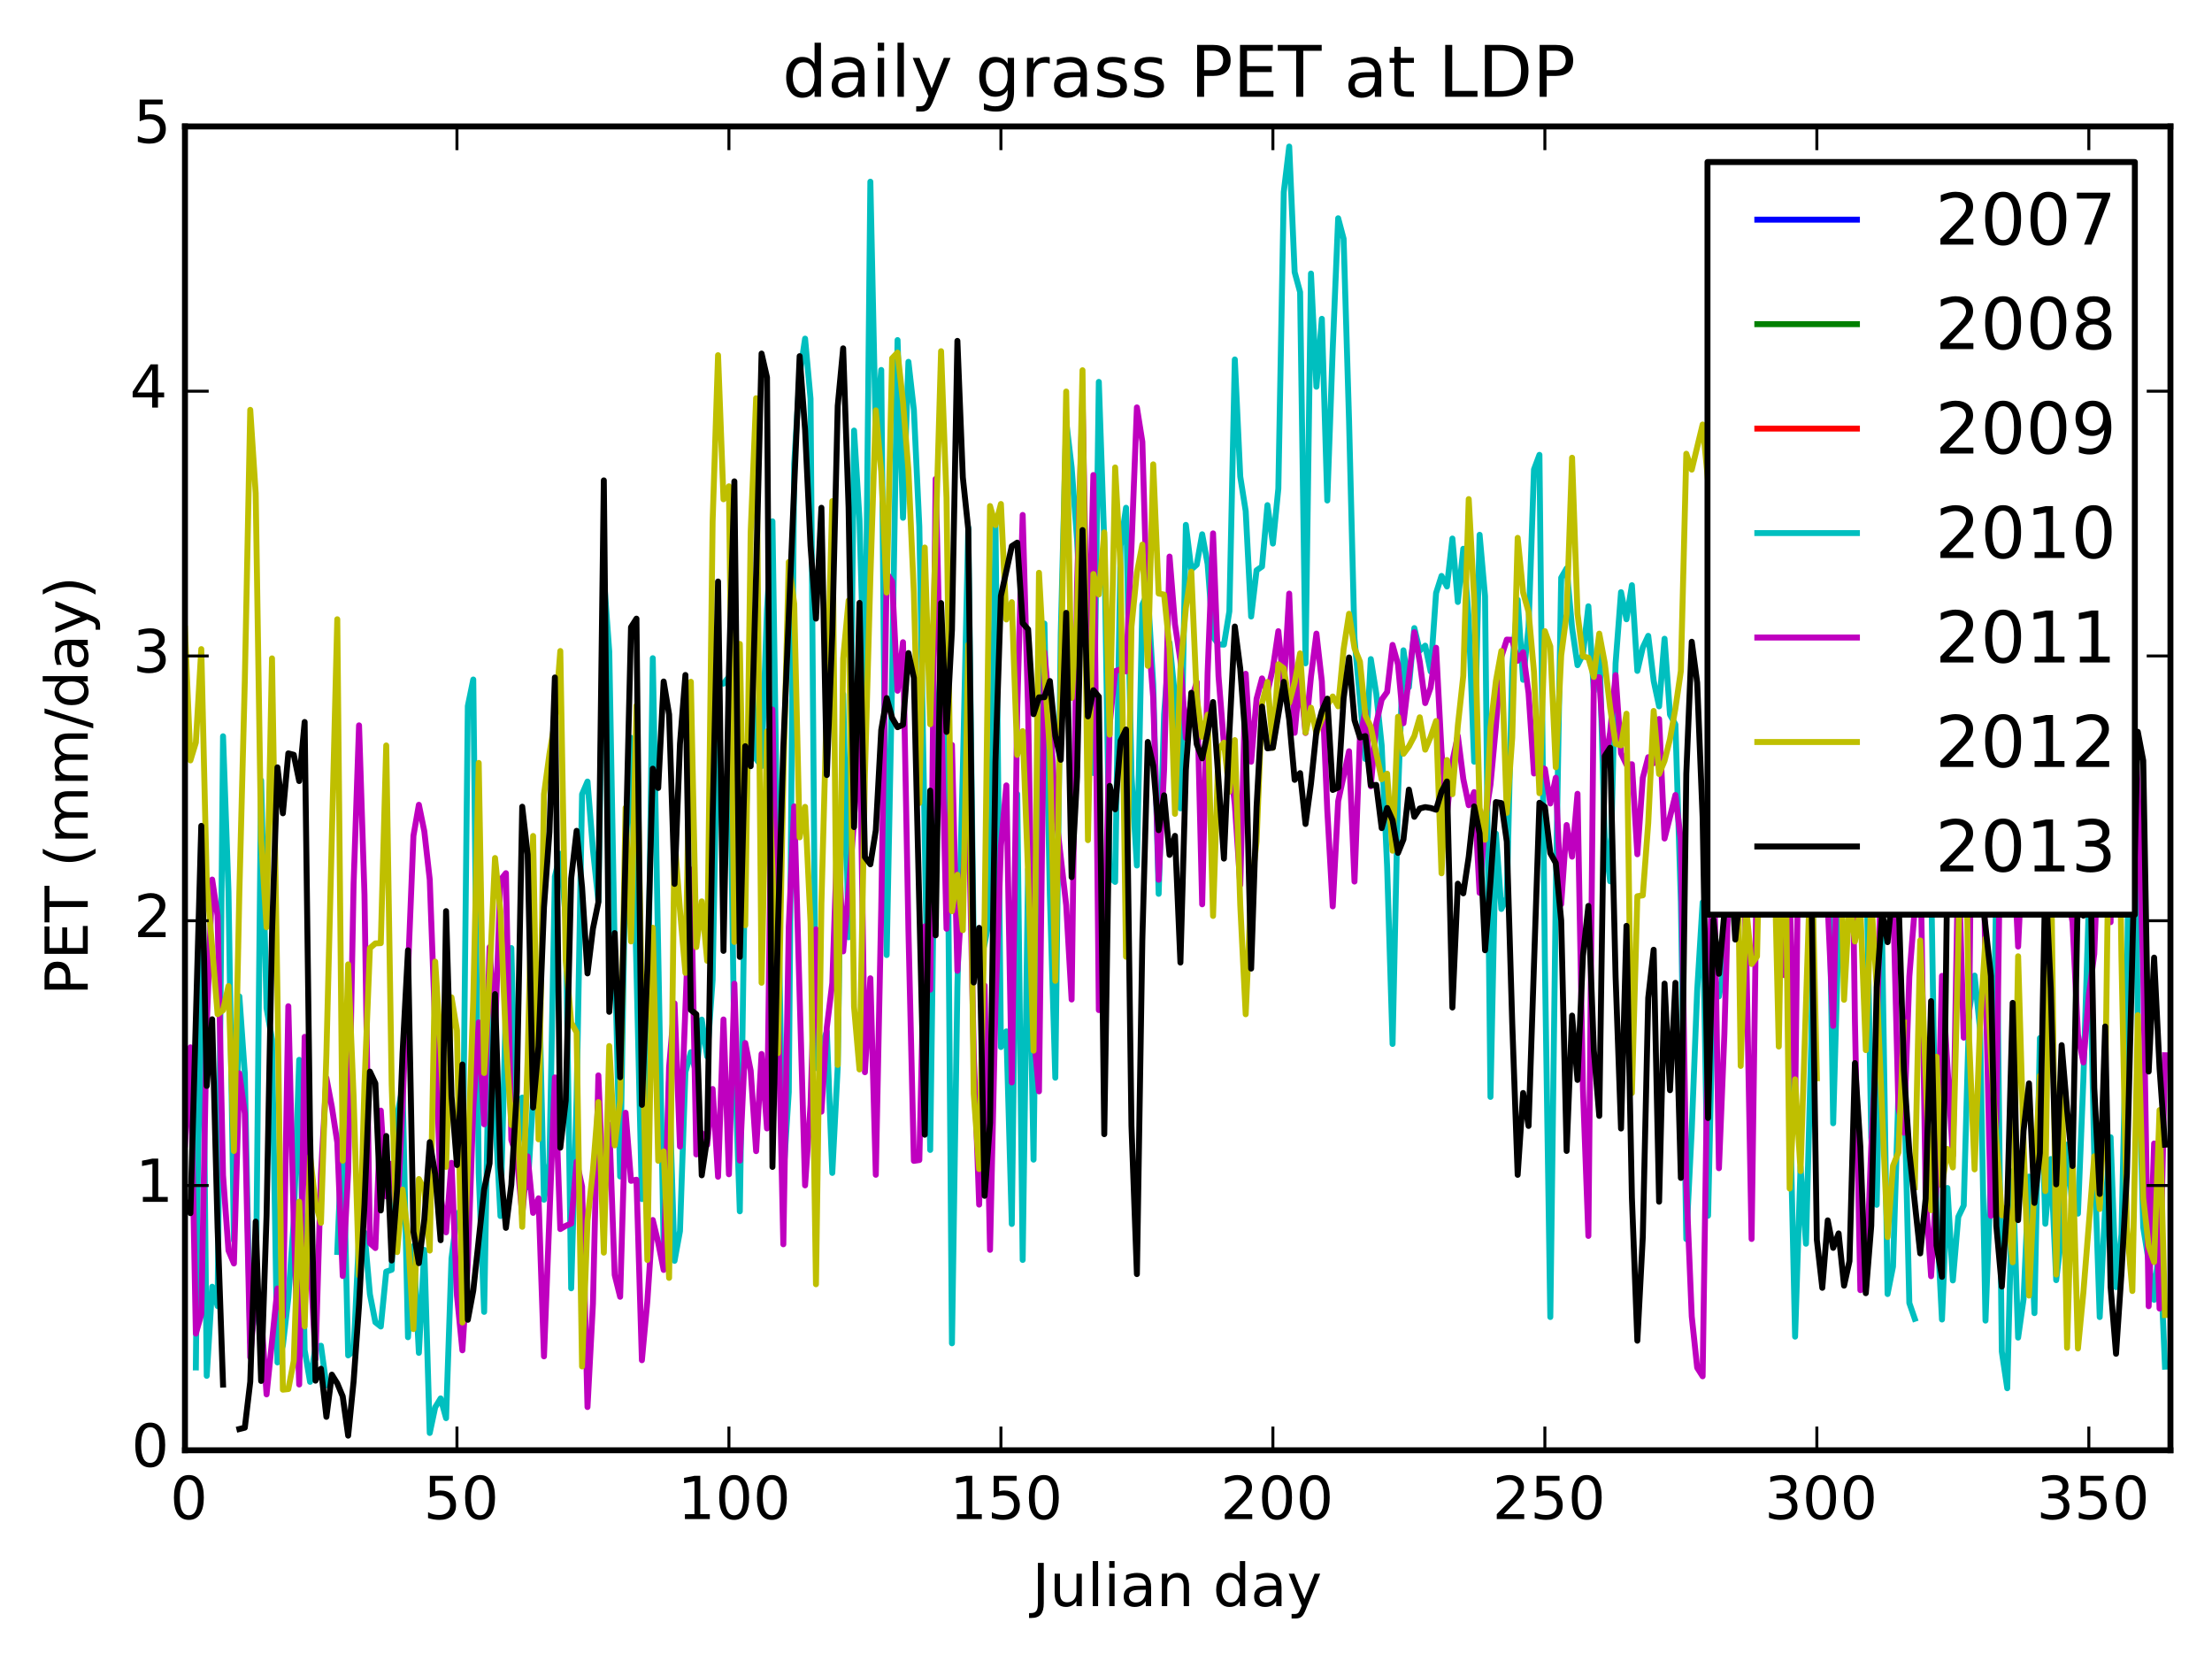 <?xml version="1.0" encoding="utf-8" standalone="no"?>
<!DOCTYPE svg PUBLIC "-//W3C//DTD SVG 1.1//EN"
  "http://www.w3.org/Graphics/SVG/1.1/DTD/svg11.dtd">
<!-- Created with matplotlib (http://matplotlib.org/) -->
<svg height="280pt" version="1.1" viewBox="0 0 373 280" width="373pt" xmlns="http://www.w3.org/2000/svg" xmlns:xlink="http://www.w3.org/1999/xlink">
 <defs>
  <style type="text/css">
*{stroke-linecap:butt;stroke-linejoin:round;}
  </style>
 </defs>
 <g id="figure_1">
  <g id="patch_1">
   <path d="
M0 280.074
L373.191 280.074
L373.191 0
L0 0
z
" style="fill:#ffffff;"/>
  </g>
  <g id="axes_1">
   <g id="patch_2">
    <path d="
M31.191 244.518
L365.991 244.518
L365.991 21.318
L31.191 21.318
z
" style="fill:#ffffff;"/>
   </g>
   <g id="line2d_1">
    <path clip-path="url(#pc1a11fcac8)" d="
M0 0" style="fill:none;stroke:#0000ff;stroke-linecap:square;"/>
   </g>
   <g id="line2d_2">
    <path clip-path="url(#pc1a11fcac8)" d="
M0 0" style="fill:none;stroke:#008000;stroke-linecap:square;"/>
   </g>
   <g id="line2d_3">
    <path clip-path="url(#pc1a11fcac8)" d="
M0 0" style="fill:none;stroke:#ff0000;stroke-linecap:square;"/>
   </g>
   <g id="line2d_4">
    <path clip-path="url(#pc1a11fcac8)" d="
M33.025 230.553
L33.942 139.678
L34.86 231.971
L35.777 216.944
L36.694 220.21
L37.611 124.138
L38.529 150.343
L39.446 209.118
L40.363 167.997
L41.281 180.993
L42.198 226.307
L43.115 220.368
L44.032 131.587
L44.95 169.977
L45.867 175.245
L46.784 229.708
L47.701 226.847
L48.619 218.801
L49.536 205.988
L50.453 178.691
L51.37 227.624
L52.288 232.985
L53.205 227.09
L54.122 226.892
L55.039 233.564
M56.874 211.081
L57.791 189.273
L58.708 228.526
L59.626 227.787
L60.543 208.442
L61.46 207.807
L62.377 218.222
L63.295 222.934
L64.212 223.655
L65.129 214.397
L66.046 214.085
L66.964 188.213
L67.881 183.329
L68.798 225.458
L69.716 210.102
L70.633 228.095
L71.55 210.734
L72.467 241.602
L73.385 237.274
L74.302 235.774
L75.219 239.104
L76.136 212.182
L77.054 204.994
L77.971 203.473
L78.888 119.048
L79.805 114.567
L80.723 197.725
L81.64 221.186
L82.557 170.004
L84.392 205.023
L85.309 169.358
L86.226 159.847
L87.144 196.516
L88.061 185.052
L88.978 200.174
L89.895 185.076
L90.812 162.696
L91.73 202.281
L92.647 196.118
L93.564 147.802
L94.482 143.95
L95.399 154.877
L96.316 217.215
L97.233 185.101
L98.151 133.915
L99.068 131.772
L99.985 143.226
L100.902 151.952
L101.82 97.231
L102.737 109.885
L103.654 160.131
L104.571 198.357
L105.489 144.255
L106.406 124.398
L108.24 202.168
L109.158 176.804
L110.075 110.973
L111.91 210.201
L112.827 182.395
L113.744 212.579
L114.661 207.554
L115.579 180.747
L116.496 177.411
L117.413 181.054
L118.33 171.907
L119.248 178.127
L120.165 165.247
L121.082 115.059
L121.999 115.268
L122.917 114.13
L123.834 176.842
L124.751 204.231
L125.668 143.272
L126.586 110.278
L127.503 127.962
L128.42 129.18
L129.337 102.805
L130.255 87.893
L131.172 149.574
L132.089 198.606
L133.007 184.124
L133.924 78.206
L134.841 63.215
L135.758 57.094
L136.676 67.228
L137.593 180.087
L138.51 176.326
L139.427 173.932
L140.345 197.757
L141.262 179.865
L142.179 117.044
L143.096 158.023
L144.014 72.592
L144.931 87.567
L145.848 119.486
L146.765 30.633
L147.683 73.456
L148.6 62.375
L149.517 161.022
L150.434 114.272
L151.352 57.337
L152.269 87.303
L153.186 61.003
L154.104 69.118
L155.021 88.77
L156.855 193.884
L157.773 125.662
L158.69 111.869
L159.607 114.828
L160.524 226.487
L161.442 166.329
L162.359 129.906
L163.276 88.948
L164.193 159.745
L165.111 162.641
L166.028 159.158
L166.945 154.175
L167.862 88.099
L168.78 176.532
L169.697 173.897
L170.614 206.364
L171.531 133.88
L172.449 212.429
L173.366 146.541
L174.283 195.519
L175.2 122.855
L176.118 105.134
L177.035 150.855
L177.952 181.7
L178.87 106.945
L179.787 71.044
L180.704 78.785
L181.621 90.979
L182.539 108.59
L183.456 101.986
L184.373 130.335
L185.29 64.388
L186.208 91.348
L187.125 147.899
L188.042 148.692
L188.959 92.034
L189.877 85.609
L190.794 130.648
L191.711 145.932
L192.628 101.939
L193.546 99.881
L194.463 115.383
L195.38 150.701
L196.297 120.438
L197.215 108.367
L198.132 117.486
L199.049 136.293
L199.967 88.495
L200.884 96.022
L201.801 95.209
L202.718 90.08
L203.636 95.094
L204.553 107.37
L205.47 108.635
L206.387 108.688
L207.305 103.058
L208.222 60.608
L209.139 80.354
L210.056 86.169
L210.974 103.947
L211.891 96.156
L212.808 95.522
L213.725 85.166
L214.643 91.649
L215.56 82.394
L216.477 32.384
L217.394 24.708
L218.312 45.886
L219.229 49.252
L220.146 111.837
L221.064 46.121
L221.981 65.204
L222.898 53.752
L223.815 84.388
L224.733 58.704
L225.65 36.797
L226.567 40.252
L227.484 70.905
L228.402 107.679
L230.236 127.961
L231.153 111.124
L232.071 116.926
L232.988 125.712
L233.905 146.125
L234.822 176.014
L235.74 134.013
L236.657 109.644
L237.574 115.877
L238.491 105.897
L239.409 109.702
L240.326 108.859
L241.243 113.21
L242.16 99.99
L243.078 97.103
L243.995 98.882
L244.912 90.799
L245.83 101.497
L246.747 92.522
L247.664 104.344
L248.581 128.428
L249.499 90.164
L250.416 100.535
L251.333 184.943
L252.25 140.547
L253.168 153.256
L254.085 151.377
L255.002 112.504
L255.919 101.136
L256.837 114.614
L257.754 105.749
L258.671 79.151
L259.588 76.688
L260.506 162.009
L261.423 222.055
L262.34 151.258
L263.257 97.409
L264.175 95.829
L265.092 105.862
L266.009 112.147
L266.927 110.337
L267.844 102.218
L268.761 116.567
L269.678 108.098
L270.596 141.16
L271.513 148.595
L272.43 111.832
L273.347 99.839
L274.265 104.413
L275.182 98.667
L276.099 113.116
L277.016 109.169
L277.934 107.202
L278.851 114.788
L279.768 119.091
L280.685 107.695
L281.603 120.486
L282.52 122.141
L283.437 152.076
L284.354 208.908
L285.272 190.399
L286.189 167.022
L287.106 152.146
L288.024 204.974
L288.941 164.423
L289.858 167.99
L290.775 162.742
L291.693 103.858
L292.61 99.88
L293.527 99.879
L294.444 115.896
L295.362 144.485
L296.279 121.884
L297.196 85.099
L298.113 77.906
L299.031 98.701
L299.948 110.246
L300.865 111.351
L301.782 184.425
L302.7 225.359
L303.617 196.728
L304.534 209.694
L305.451 175.029
L306.369 103.193
L307.286 105.167
L308.203 131.151
L309.12 189.387
L310.038 156.555
L310.955 138.523
L311.872 138.669
L312.79 118.903
L313.707 137.223
L314.624 139.789
L315.541 191.797
L316.459 203.133
L317.376 158.099
L318.293 218.178
L319.21 213.534
L320.128 184.333
L321.045 180.802
L321.962 219.686
L322.879 222.351
M325.631 147.365
L326.548 204.535
L327.466 222.475
L328.383 200.292
L329.3 215.886
L330.217 205.174
L331.135 203.246
L332.052 170.45
L332.969 164.487
L333.887 173.575
L334.804 222.658
L335.721 198.16
L336.638 149.386
L337.556 227.869
L338.473 234.063
L339.39 197.469
L340.307 225.524
L341.225 219.02
L342.142 198.373
L343.059 221.396
L343.976 175.025
L344.894 206.33
L345.811 195.413
L346.728 215.836
L347.645 208.168
L348.563 192.985
L349.48 203.693
L350.397 204.621
L351.314 181.954
L352.232 152.28
L353.149 194.906
L354.066 222.062
L354.984 203.546
L355.901 191.739
L356.818 217.014
L357.735 208.101
L358.653 167.189
L359.57 92.992
L360.487 172.574
L361.404 206.944
L362.322 212.629
L363.239 219.159
L364.156 209.065
L365.073 230.429
L365.073 230.429" style="fill:none;stroke:#00bfbf;stroke-linecap:square;"/>
   </g>
   <g id="line2d_5">
    <path clip-path="url(#pc1a11fcac8)" d="
M31.191 192.949
L32.108 176.582
L33.025 224.842
L33.942 221.595
L34.86 173.119
L35.777 148.297
L36.694 154.37
L37.611 198.169
L38.529 210.835
L39.446 213.027
L40.363 180.977
L41.281 187.739
L42.198 228.849
L43.115 217.604
L44.032 221.575
L44.95 235.097
L46.784 217.247
L47.701 222.026
L48.619 169.653
L49.536 206.169
L50.453 233.431
L51.37 174.816
L52.288 212.087
L53.205 229.127
L54.122 197.934
L55.039 181.767
L55.957 186.605
L56.874 192.611
L57.791 215.136
L58.708 197.562
L59.626 149.027
L60.543 122.298
L61.46 150.812
L62.377 209.595
L63.295 210.42
L64.212 187.249
L65.129 201.706
L66.046 196.201
L66.964 205.352
L67.881 186.324
L69.716 140.919
L70.633 135.687
L71.55 140.156
L72.467 148.311
L73.385 173.309
L74.302 201.586
L75.219 207.774
L76.136 196.059
L77.054 218.428
L77.971 227.665
L78.888 213.068
L79.805 186.906
L80.723 172.376
L81.64 189.558
L82.557 159.696
L83.475 174.455
L84.392 148.374
L85.309 147.218
L86.226 192.201
L87.144 194.959
L88.061 204.816
L88.978 194.961
L89.895 204.495
L90.812 202.036
L91.73 228.687
L93.564 181.653
L94.482 207.223
L95.399 206.68
L96.316 206.29
L97.233 195.863
L98.151 200.04
L99.068 237.231
L99.985 219.794
L100.902 181.315
L101.82 203.862
L102.737 189.609
L103.654 214.958
L104.571 218.639
L105.489 187.61
L106.406 199.092
L107.323 198.906
L108.24 229.336
L109.158 219.407
L110.075 205.696
L110.992 209.515
L111.91 214.114
L112.827 179.959
L113.744 169.168
L114.661 193.313
L116.496 146.604
L117.413 194.641
L118.33 191.027
L119.248 193.032
L120.165 183.606
L121.082 198.404
L121.999 171.885
L122.917 197.985
L123.834 165.849
L124.751 195.679
L125.668 175.855
L126.586 180.525
L127.503 194.087
L128.42 177.703
L129.337 190.26
L130.255 119.629
L131.172 167.771
L132.089 209.789
L133.007 156.244
L133.924 135.96
L135.758 199.857
L136.676 186.301
L137.593 156.691
L138.51 187.436
L139.427 173.198
L140.345 165.745
L141.262 139.294
L142.179 160.41
L143.096 150.174
L144.014 138.382
L144.931 118.989
L145.848 180.781
L146.765 164.94
L147.683 198.072
L148.6 153.169
L149.517 96.671
L150.434 98.048
L151.352 116.462
L152.269 108.277
L153.186 156.84
L154.104 195.726
L155.021 195.585
L155.938 156.192
L156.855 166.86
L157.773 80.747
L159.607 156.585
L160.524 125.597
L161.442 163.675
L163.276 133.837
L164.193 177.468
L165.111 203.098
L166.028 166.158
L166.945 210.725
L167.862 169.566
L168.78 142.648
L169.697 132.42
L170.614 182.501
L171.531 119.468
L172.449 86.823
L173.366 119.738
L174.283 173.957
L175.2 184.007
L176.118 109.963
L177.035 120.305
L177.952 136.395
L179.787 152.615
L180.704 168.52
L181.621 98.765
L182.539 67.513
L183.456 115.98
L184.373 80.089
L185.29 170.308
L186.208 161.795
L187.125 122.064
L188.042 113.164
L188.959 112.846
L189.877 113.204
L190.794 92.236
L191.711 68.689
L192.628 74.486
L193.546 105.851
L194.463 117.669
L195.38 148.33
L196.297 129.714
L197.215 93.84
L198.132 105.243
L199.049 111.349
L199.967 124.408
L200.884 118.003
L201.801 115.006
L202.718 152.471
L203.636 113.462
L204.553 89.927
L205.47 113.963
L206.387 125.481
L207.305 127.462
L208.222 135.609
L209.139 149.194
L210.056 113.597
L210.974 128.431
L211.891 117.826
L212.808 114.382
L213.725 116.703
L214.643 112.655
L215.56 106.417
L216.477 115.798
L217.394 100.084
L218.312 123.558
L219.229 113.869
L220.146 123.583
L221.064 114.084
L221.981 106.825
L222.898 114.879
L223.815 136.647
L224.733 152.817
L225.65 135.087
L227.484 126.662
L228.402 148.633
L229.319 124.407
L230.236 119.846
L231.153 132.57
L232.071 121.943
L232.988 117.947
L233.905 116.674
L234.822 108.732
L235.74 112.034
L236.657 121.938
L238.491 106.586
L239.409 111.581
L240.326 118.541
L241.243 115.903
L242.16 109.211
L243.078 126.759
L243.995 137.238
L244.912 128.346
L245.83 124.076
L246.747 131.321
L247.664 135.759
L248.581 133.549
L249.499 150.539
L250.416 138.291
L251.333 132.28
L252.25 122.469
L253.168 110.756
L254.085 107.838
L255.002 107.878
L255.919 111.399
L256.837 109.974
L257.754 116.851
L258.671 130.415
L259.588 129.357
L260.506 129.645
L261.423 135.473
L262.34 131.137
L263.257 152.448
L264.175 139.102
L265.092 144.435
L266.009 133.834
L266.927 183.634
L267.844 208.376
L268.761 114.195
L269.678 114.193
L270.596 129.276
L271.513 123.455
L272.43 113.828
L273.347 126.989
L274.265 128.916
L275.182 128.855
L276.099 144.033
L277.016 131.158
L277.934 127.664
L278.851 128.677
L279.768 121.232
L280.685 141.379
L282.52 134.039
L283.437 141.706
L284.354 199.675
L285.272 221.952
L286.189 230.601
L287.106 232.045
L288.024 171.313
L288.941 140.068
L289.858 196.968
L290.775 174.37
L291.693 141.998
L292.61 125.925
L293.527 132.883
L294.444 159.435
L295.362 208.895
L296.279 142.574
L297.196 120.371
L298.113 148.329
L299.031 134.449
L299.948 146.684
L300.865 164.408
L301.782 149.584
L302.7 187.31
L303.617 109.646
L304.534 73.673
L305.451 94.248
L306.369 108.366
L307.286 128.169
L308.203 152.709
L309.12 172.971
L310.955 90.481
L311.872 106.181
L312.79 172.242
L313.707 217.522
L314.624 217.129
L315.541 193.461
L316.459 175.185
L317.376 139.543
L318.293 114.122
L320.128 186.842
L321.045 190.975
L321.962 164.672
L323.797 141.546
L324.714 201.523
L325.631 215.17
L326.548 199.723
L327.466 164.538
L329.3 194.852
L330.217 144.175
L331.135 174.951
L332.052 171.507
L332.969 85.058
L333.887 101.835
L334.804 164.684
L335.721 204.978
L336.638 188.738
L337.556 120.701
L338.473 123.844
L339.39 140.454
L340.307 159.595
L341.225 140.093
L342.142 123.489
L343.059 134.477
L343.976 129.058
L344.894 110.202
L345.811 132.651
L346.728 139.24
L347.645 138.393
L348.563 150.093
L349.48 155.44
L350.397 174.47
L351.314 179.128
L352.232 167.832
L353.149 160.819
L354.066 136.096
L354.984 130.299
L355.901 155.479
L356.818 75.231
L357.735 84.674
L358.653 97.835
L359.57 118.226
L360.487 132.505
L361.404 163.735
L362.322 220.228
L363.239 192.791
L364.156 220.622
L365.073 177.919
L365.073 177.919" style="fill:none;stroke:#bf00bf;stroke-linecap:square;"/>
   </g>
   <g id="line2d_6">
    <path clip-path="url(#pc1a11fcac8)" d="
M31.191 105.983
L32.108 128.208
L33.025 125.195
L33.942 109.44
L34.86 148.605
L36.694 171.003
L37.611 170.321
L38.529 166.246
L39.446 194.062
L40.363 150.387
L41.281 114.845
L42.198 69.103
L43.115 83.165
L44.032 141.577
L44.95 156.336
L45.867 111.005
L46.784 167.512
L47.701 234.305
L48.619 234.2
L49.536 229.45
L50.453 202.607
L51.37 223.623
L52.288 194.964
L53.205 202.843
L54.122 206.178
L55.039 177.747
L56.874 104.405
L57.791 195.701
L58.708 162.594
L59.626 184.828
L60.543 215.052
L61.46 182.966
L62.377 159.856
L63.295 159.061
L64.212 159.019
L65.129 125.684
L66.046 182.793
L66.964 211.106
L67.881 200.567
L68.798 208.353
L69.716 224.085
L70.633 198.788
L71.55 200.567
L72.467 210.85
L73.385 162.128
L74.302 176.747
L75.219 196.745
L76.136 168.151
L77.054 173.708
L77.971 222.98
L79.805 168.712
L80.723 128.631
L81.64 180.914
L82.557 164.556
L83.475 144.661
L84.392 153.648
L85.309 175.621
L86.226 189.684
L87.144 185.286
L88.061 206.845
L88.978 178.256
L89.895 140.946
L90.812 192.09
L91.73 133.927
L92.647 127.148
L93.564 121.651
L94.482 109.762
L95.399 161.88
L96.316 172.428
L97.233 174.064
L98.151 230.389
L99.068 205.822
L99.985 197.262
L100.902 185.811
L101.82 211.198
L102.737 176.363
L103.654 193.11
L104.571 185.512
L105.489 136.189
L106.406 158.729
L107.323 118.955
L108.24 170.269
L109.158 212.435
L110.075 156.417
L110.992 195.71
L111.91 194.118
L112.827 215.456
L113.744 141.259
L114.661 153.438
L115.579 164.027
L116.496 114.948
L117.413 159.676
L118.33 151.97
L119.248 161.989
L120.165 87.955
L121.082 59.884
L121.999 84.18
L122.917 81.987
L123.834 158.815
L124.751 108.566
L125.668 155.999
L126.586 89.671
L127.503 67.138
L128.42 165.697
L129.337 123.316
L130.255 146.517
L131.172 177.562
L132.089 131.096
L133.007 94.751
L133.924 101.823
L134.841 141.178
L135.758 136.035
L136.676 155.48
L137.593 216.532
L138.51 152.382
L140.345 84.493
L141.262 179.556
L142.179 111.028
L143.096 101.257
L144.014 169.733
L144.931 180.312
L145.848 130.484
L146.765 97.333
L147.683 69.184
L148.6 79.573
L149.517 99.907
L150.434 60.406
L151.352 59.44
L152.269 67.788
L153.186 79.324
L154.104 99.967
L155.021 135.388
L155.938 92.312
L156.855 122.116
L158.69 59.214
L159.607 83.978
L160.524 153.627
L161.442 147.484
L162.359 156.832
L163.276 108.689
L164.193 184.372
L165.111 197.105
L166.028 154.592
L166.945 85.318
L167.862 88.538
L168.78 84.97
L169.697 104.445
L170.614 101.53
L171.531 127.277
L172.449 123.272
L173.366 147.15
L174.283 177.148
L175.2 96.567
L176.118 113.379
L177.035 126.547
L177.952 165.375
L179.787 66.013
L180.704 117.667
L181.621 104.372
L182.539 62.423
L183.456 141.653
L184.373 96.778
L185.29 100.23
L186.208 89.762
L187.125 123.865
L188.042 78.813
L188.959 95.731
L189.877 161.307
L190.794 105.654
L191.711 96.541
L192.628 91.82
L193.546 112.261
L194.463 78.293
L195.38 100.068
L196.297 100.249
L197.215 109.291
L198.132 137.218
L199.049 112.876
L199.967 102.496
L200.884 96.386
L201.801 117.647
L202.718 124.218
L203.636 120.494
L204.553 154.428
L205.47 126.359
L206.387 125.205
L207.305 133.484
L208.222 124.783
L209.139 152.6
L210.056 171.008
L210.974 150.143
L211.891 141.866
L212.808 118.622
L213.725 114.985
L214.643 126.073
L215.56 111.997
L216.477 112.688
L217.394 118.501
L218.312 115.08
L219.229 110.157
L220.146 123.529
L221.064 119.319
L221.981 123.663
L223.815 118.888
L224.733 117.428
L225.65 119.088
L226.567 109.436
L227.484 103.487
L228.402 109.279
L229.319 111.548
L230.236 120.64
L231.153 122.559
L232.988 131.392
L233.905 130.441
L234.822 143.436
L235.74 120.848
L236.657 127.095
L237.574 125.852
L238.491 124.105
L239.409 120.936
L240.326 126.397
L241.243 124.244
L242.16 121.565
L243.078 147.241
L243.995 128.144
L244.912 133.907
L245.83 122.343
L246.747 113.957
L247.664 84.151
L248.581 100.969
L249.499 136.19
L250.416 141.585
L251.333 122.676
L252.25 114.821
L253.168 109.756
L254.085 137.052
L255.002 124.348
L255.919 90.686
L256.837 99.902
L257.754 103.161
L258.671 113.294
L259.588 133.733
L260.506 106.414
L261.423 108.985
L262.34 129.361
L263.257 110.507
L264.175 103.55
L265.092 77.172
L266.009 103.469
L266.927 110.667
L267.844 110.899
L268.761 114.139
L269.678 106.829
L270.596 111.731
L271.513 119.319
L272.43 125.404
L273.347 125.67
L274.265 120.332
L275.182 184.286
L276.099 151.107
L277.016 150.956
L277.934 138.774
L278.851 119.867
L279.768 130.5
L280.685 128.278
L281.603 124.595
L282.52 119.418
L283.437 113.136
L284.354 76.502
L285.272 79.181
L287.106 71.575
L288.024 81.094
L288.941 82.16
L289.858 102.646
L290.775 112.065
L291.693 112.278
L292.61 111.846
L293.527 179.716
L294.444 152.884
L295.362 162.532
L296.279 161.254
L297.196 119.824
L298.113 110.042
L299.031 136.71
L299.948 176.451
L300.865 123.911
L301.782 200.391
L302.7 181.982
L303.617 197.457
L305.451 141.112
L306.369 181.801
M308.203 145.732
L309.12 145.083
L310.038 126.362
L310.955 168.569
L311.872 151.656
L312.79 158.74
L313.707 153.126
L314.624 177.053
L315.541 151.587
L316.459 166.278
L318.293 208.57
L319.21 196.549
L320.128 194.29
L321.045 172.403
M322.879 200.164
L323.797 158.558
L325.631 204.039
L326.548 178.165
L327.466 199.903
L328.383 193.72
L329.3 196.84
L330.217 159.52
L331.135 116.24
L332.052 175.384
L332.969 197.16
L333.887 172.869
L334.804 158.199
L335.721 177.679
L336.638 192.432
L337.556 204.904
L338.473 203.45
L339.39 212.833
L340.307 161.233
L341.225 192.616
L342.142 218.44
L343.976 181.376
L344.894 200.824
L345.811 140.362
L346.728 214.895
L347.645 179.878
L348.563 227.238
L349.48 194.784
L350.397 227.362
L351.314 217.872
L353.149 194.954
L354.066 203.839
L354.984 184.205
L355.901 117.17
L356.818 98.353
L357.735 161.497
L358.653 206.87
L359.57 217.666
L360.487 171.155
L361.404 201.964
L362.322 210.079
L363.239 212.782
L364.156 187.169
L365.073 221.714
L365.073 221.714" style="fill:none;stroke:#bfbf00;stroke-linecap:square;"/>
   </g>
   <g id="line2d_7">
    <path clip-path="url(#pc1a11fcac8)" d="
M31.191 202.452
L32.108 204.544
L33.942 139.243
L34.86 183.09
L35.777 171.853
L36.694 207.075
L37.611 233.444
M40.363 240.941
L41.281 240.708
L42.198 232.975
L43.115 205.965
L44.032 232.834
L44.95 204.917
L45.867 157.298
L46.784 129.377
L47.701 137.127
L48.619 127.019
L49.536 127.259
L50.453 131.688
L51.37 121.729
L52.288 191.477
L53.205 232.784
L54.122 230.775
L55.039 238.883
L55.957 231.769
L56.874 233.247
L57.791 235.435
L58.708 242.052
L59.626 232.914
L60.543 220.065
L61.46 203.099
L62.377 180.672
L63.295 182.642
L64.212 204.085
L65.129 191.533
L66.046 212.522
L66.964 200.576
L67.881 177.584
L68.798 160.221
L69.716 207.663
L70.633 212.972
L71.55 205.546
L72.467 192.568
L73.385 197.966
L74.302 209.102
L75.219 153.618
L76.136 184.83
L77.054 196.429
L77.971 179.476
L78.888 222.522
L79.805 217.6
L81.64 200.543
L82.557 196.141
L83.475 167.608
L84.392 196.712
L85.309 207.017
L86.226 199.728
L87.144 184.04
L88.061 136.013
L88.978 144.071
L89.895 186.731
L90.812 176.425
L91.73 152.952
L92.647 140.263
L93.564 114.222
L94.482 193.492
L95.399 185.567
L96.316 148.112
L97.233 140.081
L98.151 149.593
L99.068 164.118
L99.985 156.579
L100.902 152.117
L101.82 80.991
L102.737 170.597
L103.654 157.321
L104.571 181.635
L106.406 105.741
L107.323 104.303
L108.24 186.282
L109.158 163.386
L110.075 129.601
L110.992 132.852
L111.91 114.905
L112.827 120.459
L113.744 149.027
L114.661 125.399
L115.579 113.804
L116.496 170.283
L117.413 171.008
L118.33 198.161
L119.248 191.916
L120.165 137.866
L121.082 98.044
L121.999 160.324
L122.917 113.027
L123.834 81.157
L124.751 161.338
L125.668 125.812
L126.586 129.183
L127.503 96.715
L128.42 59.611
L129.337 63.634
L130.255 196.742
L131.172 156.612
L132.089 125.995
L134.841 60.047
L135.758 72.48
L136.676 92.021
L137.593 104.3
L138.51 85.609
L139.427 130.669
L140.345 106.732
L141.262 68.431
L142.179 58.73
L143.096 85.617
L144.014 139.449
L144.931 101.646
L145.848 144.507
L146.765 145.724
L147.683 139.984
L148.6 123.073
L149.517 117.699
L150.434 121.031
L151.352 122.605
L152.269 122.183
L153.186 110.11
L154.104 114.299
L155.938 191.314
L156.855 133.296
L157.773 157.696
L158.69 101.68
L159.607 123.396
L160.524 106.242
L161.442 57.473
L162.359 80.483
L163.276 89.229
L164.193 165.649
L165.111 156.44
L166.028 201.615
L166.945 189.31
L167.862 128.417
L168.78 100.47
L170.614 92.084
L171.531 91.49
L172.449 105.056
L173.366 106.103
L174.283 120.408
L175.2 117.575
L176.118 117.553
L177.035 114.825
L177.952 124.031
L178.87 128.105
L179.787 103.329
L180.704 147.885
L181.621 130.962
L182.539 89.374
L183.456 120.786
L184.373 116.371
L185.29 117.462
L186.208 191.225
L187.125 132.496
L188.042 136.449
L188.959 124.885
L189.877 122.999
L190.794 189.827
L191.711 214.814
L192.628 158.372
L193.546 125.093
L194.463 129.108
L195.38 139.967
L196.297 134.093
L197.215 144.134
L198.132 140.926
L199.049 162.29
L199.967 129.814
L200.884 116.806
L201.801 125.474
L202.718 127.858
L203.636 123.545
L204.553 118.362
L206.387 144.761
L207.305 123.592
L208.222 105.629
L209.139 112.746
L210.056 125.008
L210.974 163.306
L211.891 136.057
L212.808 119.128
L213.725 126.173
L214.643 126.053
L216.477 114.96
L217.394 121.323
L218.312 131.488
L219.229 130.349
L220.146 138.924
L221.064 132.114
L221.981 123.295
L222.898 119.902
L223.815 117.793
L224.733 133.185
L225.65 132.781
L226.567 117.733
L227.484 110.853
L228.402 121.426
L229.319 124.347
L230.236 124.107
L231.153 132.396
L232.071 132.341
L232.988 139.627
L233.905 136.226
L234.822 138.298
L235.74 143.806
L236.657 141.527
L237.574 133.133
L238.491 137.715
L239.409 136.314
L240.326 136.078
L241.243 136.227
L242.16 136.517
L243.078 133.47
L243.995 131.76
L244.912 169.869
L245.83 148.992
L246.747 150.619
L247.664 144.474
L248.581 135.965
L249.499 140.515
L250.416 160.217
L251.333 148.627
L252.25 135.233
L253.168 135.401
L254.085 141.895
L255.002 172.532
L255.919 198.081
L256.837 184.279
L257.754 189.838
L259.588 135.35
L260.506 136.04
L261.423 143.842
L262.34 145.5
L263.257 155.185
L264.175 194.053
L265.092 171.23
L266.009 182.08
L266.927 161.131
L267.844 152.739
L268.761 177.068
L269.678 188.14
L270.596 127.477
L271.513 126.074
L272.43 164.674
L273.347 190.273
L274.265 156.1
L275.182 201.93
L276.099 226.045
L277.016 208.594
L277.934 168.26
L278.851 160.127
L279.768 202.612
L280.685 165.839
L281.603 183.811
L282.52 165.709
L283.437 198.597
L284.354 130.453
L285.272 108.2
L286.189 115.108
L287.106 137.842
L288.024 188.501
L288.941 155.077
L289.858 164.178
L291.693 143.548
L292.61 158.413
L294.444 140.477
L295.362 132.749
L296.279 143.456
L297.196 126.31
L298.113 130.101
L299.031 147.405
L299.948 148.359
L300.865 135.538
L301.782 142.239
L302.7 143.736
L303.617 142.141
L304.534 147.122
L305.451 149.621
L306.369 209.042
L307.286 217.128
L308.203 205.755
L309.12 210.395
L310.038 207.956
L310.955 216.764
L311.872 212.615
L312.79 179.236
L313.707 193.426
L314.624 218.033
L315.541 206.672
L316.459 166.491
L317.376 153.859
L318.293 158.846
L319.21 149.616
L320.128 151
L321.045 180.436
L321.962 194.198
L323.797 211.323
L324.714 202.1
L325.631 168.794
L326.548 209.979
L327.466 215.278
L328.383 145.578
L329.3 135.157
L330.217 130.956
L331.135 137.518
L332.052 131.566
L332.969 149.64
L333.887 147.818
L335.721 164.562
L336.638 206.743
L337.556 216.92
L338.473 203.106
L339.39 169.087
L340.307 205.718
L341.225 190.649
L342.142 182.657
L343.059 202.81
L343.976 194.407
L344.894 147.62
L345.811 166.627
L346.728 199.684
L347.645 176.212
L348.563 187.107
L349.48 196.59
L350.397 149.552
L351.314 154.38
L352.232 130.456
L353.149 183.407
L354.066 201.302
L354.984 173.069
L355.901 216.983
L356.818 228.249
L357.735 214.691
L358.653 197.895
L360.487 123.382
L361.404 128.225
L362.322 180.666
L363.239 161.454
L364.156 180.08
L365.073 192.995
L365.073 192.995" style="fill:none;stroke:#000000;stroke-linecap:square;"/>
   </g>
   <g id="patch_3">
    <path d="
M31.191 21.318
L365.991 21.318" style="fill:none;stroke:#000000;stroke-linecap:square;stroke-linejoin:miter;"/>
   </g>
   <g id="patch_4">
    <path d="
M365.991 244.518
L365.991 21.318" style="fill:none;stroke:#000000;stroke-linecap:square;stroke-linejoin:miter;"/>
   </g>
   <g id="patch_5">
    <path d="
M31.191 244.518
L365.991 244.518" style="fill:none;stroke:#000000;stroke-linecap:square;stroke-linejoin:miter;"/>
   </g>
   <g id="patch_6">
    <path d="
M31.191 244.518
L31.191 21.318" style="fill:none;stroke:#000000;stroke-linecap:square;stroke-linejoin:miter;"/>
   </g>
   <g id="matplotlib.axis_1">
    <g id="xtick_1">
     <g id="line2d_8">
      <defs>
       <path d="
M0 0
L0 -4" id="m93b0483c22" style="stroke:#000000;stroke-width:0.5;"/>
      </defs>
      <g>
       <use style="stroke:#000000;stroke-width:0.5;" x="31.191" xlink:href="#m93b0483c22" y="244.518"/>
      </g>
     </g>
     <g id="line2d_9">
      <defs>
       <path d="
M0 0
L0 4" id="m741efc42ff" style="stroke:#000000;stroke-width:0.5;"/>
      </defs>
      <g>
       <use style="stroke:#000000;stroke-width:0.5;" x="31.191" xlink:href="#m741efc42ff" y="21.318"/>
      </g>
     </g>
     <g id="text_1">
      <!-- 0 -->
      <defs>
       <path d="
M31.781 66.406
Q24.172 66.406 20.328 58.906
Q16.5 51.422 16.5 36.375
Q16.5 21.391 20.328 13.891
Q24.172 6.391 31.781 6.391
Q39.453 6.391 43.281 13.891
Q47.125 21.391 47.125 36.375
Q47.125 51.422 43.281 58.906
Q39.453 66.406 31.781 66.406
M31.781 74.219
Q44.047 74.219 50.516 64.516
Q56.984 54.828 56.984 36.375
Q56.984 17.969 50.516 8.266
Q44.047 -1.422 31.781 -1.422
Q19.531 -1.422 13.062 8.266
Q6.594 17.969 6.594 36.375
Q6.594 54.828 13.062 64.516
Q19.531 74.219 31.781 74.219" id="BitstreamVeraSans-Roman-30"/>
      </defs>
      <g transform="translate(28.671 256.117)scale(0.1 -0.1)">
       <use xlink:href="#BitstreamVeraSans-Roman-30"/>
      </g>
     </g>
    </g>
    <g id="xtick_2">
     <g id="line2d_10">
      <g>
       <use style="stroke:#000000;stroke-width:0.5;" x="77.054" xlink:href="#m93b0483c22" y="244.518"/>
      </g>
     </g>
     <g id="line2d_11">
      <g>
       <use style="stroke:#000000;stroke-width:0.5;" x="77.054" xlink:href="#m741efc42ff" y="21.318"/>
      </g>
     </g>
     <g id="text_2">
      <!-- 50 -->
      <defs>
       <path d="
M10.797 72.906
L49.516 72.906
L49.516 64.594
L19.828 64.594
L19.828 46.734
Q21.969 47.469 24.109 47.828
Q26.266 48.188 28.422 48.188
Q40.625 48.188 47.75 41.5
Q54.891 34.812 54.891 23.391
Q54.891 11.625 47.562 5.094
Q40.234 -1.422 26.906 -1.422
Q22.312 -1.422 17.547 -0.641
Q12.797 0.141 7.719 1.703
L7.719 11.625
Q12.109 9.234 16.797 8.062
Q21.484 6.891 26.703 6.891
Q35.156 6.891 40.078 11.328
Q45.016 15.766 45.016 23.391
Q45.016 31 40.078 35.438
Q35.156 39.891 26.703 39.891
Q22.75 39.891 18.812 39.016
Q14.891 38.141 10.797 36.281
z
" id="BitstreamVeraSans-Roman-35"/>
      </defs>
      <g transform="translate(71.409 256.117)scale(0.1 -0.1)">
       <use xlink:href="#BitstreamVeraSans-Roman-35"/>
       <use x="63.623" xlink:href="#BitstreamVeraSans-Roman-30"/>
      </g>
     </g>
    </g>
    <g id="xtick_3">
     <g id="line2d_12">
      <g>
       <use style="stroke:#000000;stroke-width:0.5;" x="122.917" xlink:href="#m93b0483c22" y="244.518"/>
      </g>
     </g>
     <g id="line2d_13">
      <g>
       <use style="stroke:#000000;stroke-width:0.5;" x="122.917" xlink:href="#m741efc42ff" y="21.318"/>
      </g>
     </g>
     <g id="text_3">
      <!-- 100 -->
      <defs>
       <path d="
M12.406 8.297
L28.516 8.297
L28.516 63.922
L10.984 60.406
L10.984 69.391
L28.422 72.906
L38.281 72.906
L38.281 8.297
L54.391 8.297
L54.391 0
L12.406 0
z
" id="BitstreamVeraSans-Roman-31"/>
      </defs>
      <g transform="translate(114.254 256.117)scale(0.1 -0.1)">
       <use xlink:href="#BitstreamVeraSans-Roman-31"/>
       <use x="63.623" xlink:href="#BitstreamVeraSans-Roman-30"/>
       <use x="127.246" xlink:href="#BitstreamVeraSans-Roman-30"/>
      </g>
     </g>
    </g>
    <g id="xtick_4">
     <g id="line2d_14">
      <g>
       <use style="stroke:#000000;stroke-width:0.5;" x="168.78" xlink:href="#m93b0483c22" y="244.518"/>
      </g>
     </g>
     <g id="line2d_15">
      <g>
       <use style="stroke:#000000;stroke-width:0.5;" x="168.78" xlink:href="#m741efc42ff" y="21.318"/>
      </g>
     </g>
     <g id="text_4">
      <!-- 150 -->
      <g transform="translate(160.117 256.117)scale(0.1 -0.1)">
       <use xlink:href="#BitstreamVeraSans-Roman-31"/>
       <use x="63.623" xlink:href="#BitstreamVeraSans-Roman-35"/>
       <use x="127.246" xlink:href="#BitstreamVeraSans-Roman-30"/>
      </g>
     </g>
    </g>
    <g id="xtick_5">
     <g id="line2d_16">
      <g>
       <use style="stroke:#000000;stroke-width:0.5;" x="214.643" xlink:href="#m93b0483c22" y="244.518"/>
      </g>
     </g>
     <g id="line2d_17">
      <g>
       <use style="stroke:#000000;stroke-width:0.5;" x="214.643" xlink:href="#m741efc42ff" y="21.318"/>
      </g>
     </g>
     <g id="text_5">
      <!-- 200 -->
      <defs>
       <path d="
M19.188 8.297
L53.609 8.297
L53.609 0
L7.328 0
L7.328 8.297
Q12.938 14.109 22.625 23.891
Q32.328 33.688 34.812 36.531
Q39.547 41.844 41.422 45.531
Q43.312 49.219 43.312 52.781
Q43.312 58.594 39.234 62.25
Q35.156 65.922 28.609 65.922
Q23.969 65.922 18.812 64.312
Q13.672 62.703 7.812 59.422
L7.812 69.391
Q13.766 71.781 18.938 73
Q24.125 74.219 28.422 74.219
Q39.75 74.219 46.484 68.547
Q53.219 62.891 53.219 53.422
Q53.219 48.922 51.531 44.891
Q49.859 40.875 45.406 35.406
Q44.188 33.984 37.641 27.219
Q31.109 20.453 19.188 8.297" id="BitstreamVeraSans-Roman-32"/>
      </defs>
      <g transform="translate(205.797 256.117)scale(0.1 -0.1)">
       <use xlink:href="#BitstreamVeraSans-Roman-32"/>
       <use x="63.623" xlink:href="#BitstreamVeraSans-Roman-30"/>
       <use x="127.246" xlink:href="#BitstreamVeraSans-Roman-30"/>
      </g>
     </g>
    </g>
    <g id="xtick_6">
     <g id="line2d_18">
      <g>
       <use style="stroke:#000000;stroke-width:0.5;" x="260.506" xlink:href="#m93b0483c22" y="244.518"/>
      </g>
     </g>
     <g id="line2d_19">
      <g>
       <use style="stroke:#000000;stroke-width:0.5;" x="260.506" xlink:href="#m741efc42ff" y="21.318"/>
      </g>
     </g>
     <g id="text_6">
      <!-- 250 -->
      <g transform="translate(251.66 256.117)scale(0.1 -0.1)">
       <use xlink:href="#BitstreamVeraSans-Roman-32"/>
       <use x="63.623" xlink:href="#BitstreamVeraSans-Roman-35"/>
       <use x="127.246" xlink:href="#BitstreamVeraSans-Roman-30"/>
      </g>
     </g>
    </g>
    <g id="xtick_7">
     <g id="line2d_20">
      <g>
       <use style="stroke:#000000;stroke-width:0.5;" x="306.369" xlink:href="#m93b0483c22" y="244.518"/>
      </g>
     </g>
     <g id="line2d_21">
      <g>
       <use style="stroke:#000000;stroke-width:0.5;" x="306.369" xlink:href="#m741efc42ff" y="21.318"/>
      </g>
     </g>
     <g id="text_7">
      <!-- 300 -->
      <defs>
       <path d="
M40.578 39.312
Q47.656 37.797 51.625 33
Q55.609 28.219 55.609 21.188
Q55.609 10.406 48.188 4.484
Q40.766 -1.422 27.094 -1.422
Q22.516 -1.422 17.656 -0.516
Q12.797 0.391 7.625 2.203
L7.625 11.719
Q11.719 9.328 16.594 8.109
Q21.484 6.891 26.812 6.891
Q36.078 6.891 40.938 10.547
Q45.797 14.203 45.797 21.188
Q45.797 27.641 41.281 31.266
Q36.766 34.906 28.719 34.906
L20.219 34.906
L20.219 43.016
L29.109 43.016
Q36.375 43.016 40.234 45.922
Q44.094 48.828 44.094 54.297
Q44.094 59.906 40.109 62.906
Q36.141 65.922 28.719 65.922
Q24.656 65.922 20.016 65.031
Q15.375 64.156 9.812 62.312
L9.812 71.094
Q15.438 72.656 20.344 73.438
Q25.25 74.219 29.594 74.219
Q40.828 74.219 47.359 69.109
Q53.906 64.016 53.906 55.328
Q53.906 49.266 50.438 45.094
Q46.969 40.922 40.578 39.312" id="BitstreamVeraSans-Roman-33"/>
      </defs>
      <g transform="translate(297.538 256.117)scale(0.1 -0.1)">
       <use xlink:href="#BitstreamVeraSans-Roman-33"/>
       <use x="63.623" xlink:href="#BitstreamVeraSans-Roman-30"/>
       <use x="127.246" xlink:href="#BitstreamVeraSans-Roman-30"/>
      </g>
     </g>
    </g>
    <g id="xtick_8">
     <g id="line2d_22">
      <g>
       <use style="stroke:#000000;stroke-width:0.5;" x="352.232" xlink:href="#m93b0483c22" y="244.518"/>
      </g>
     </g>
     <g id="line2d_23">
      <g>
       <use style="stroke:#000000;stroke-width:0.5;" x="352.232" xlink:href="#m741efc42ff" y="21.318"/>
      </g>
     </g>
     <g id="text_8">
      <!-- 350 -->
      <g transform="translate(343.401 256.117)scale(0.1 -0.1)">
       <use xlink:href="#BitstreamVeraSans-Roman-33"/>
       <use x="63.623" xlink:href="#BitstreamVeraSans-Roman-35"/>
       <use x="127.246" xlink:href="#BitstreamVeraSans-Roman-30"/>
      </g>
     </g>
    </g>
    <g id="text_9">
     <!-- Julian day -->
     <defs>
      <path id="BitstreamVeraSans-Roman-20"/>
      <path d="
M9.812 72.906
L19.672 72.906
L19.672 5.078
Q19.672 -8.109 14.672 -14.062
Q9.672 -20.016 -1.422 -20.016
L-5.172 -20.016
L-5.172 -11.719
L-2.094 -11.719
Q4.438 -11.719 7.125 -8.047
Q9.812 -4.391 9.812 5.078
z
" id="BitstreamVeraSans-Roman-4a"/>
      <path d="
M54.891 33.016
L54.891 0
L45.906 0
L45.906 32.719
Q45.906 40.484 42.875 44.328
Q39.844 48.188 33.797 48.188
Q26.516 48.188 22.312 43.547
Q18.109 38.922 18.109 30.906
L18.109 0
L9.078 0
L9.078 54.688
L18.109 54.688
L18.109 46.188
Q21.344 51.125 25.703 53.562
Q30.078 56 35.797 56
Q45.219 56 50.047 50.172
Q54.891 44.344 54.891 33.016" id="BitstreamVeraSans-Roman-6e"/>
      <path d="
M9.422 75.984
L18.406 75.984
L18.406 0
L9.422 0
z
" id="BitstreamVeraSans-Roman-6c"/>
      <path d="
M9.422 54.688
L18.406 54.688
L18.406 0
L9.422 0
z

M9.422 75.984
L18.406 75.984
L18.406 64.594
L9.422 64.594
z
" id="BitstreamVeraSans-Roman-69"/>
      <path d="
M32.172 -5.078
Q28.375 -14.844 24.75 -17.812
Q21.141 -20.797 15.094 -20.797
L7.906 -20.797
L7.906 -13.281
L13.188 -13.281
Q16.891 -13.281 18.938 -11.516
Q21 -9.766 23.484 -3.219
L25.094 0.875
L2.984 54.688
L12.5 54.688
L29.594 11.922
L46.688 54.688
L56.203 54.688
z
" id="BitstreamVeraSans-Roman-79"/>
      <path d="
M45.406 46.391
L45.406 75.984
L54.391 75.984
L54.391 0
L45.406 0
L45.406 8.203
Q42.578 3.328 38.25 0.953
Q33.938 -1.422 27.875 -1.422
Q17.969 -1.422 11.734 6.484
Q5.516 14.406 5.516 27.297
Q5.516 40.188 11.734 48.094
Q17.969 56 27.875 56
Q33.938 56 38.25 53.625
Q42.578 51.266 45.406 46.391
M14.797 27.297
Q14.797 17.391 18.875 11.75
Q22.953 6.109 30.078 6.109
Q37.203 6.109 41.297 11.75
Q45.406 17.391 45.406 27.297
Q45.406 37.203 41.297 42.844
Q37.203 48.484 30.078 48.484
Q22.953 48.484 18.875 42.844
Q14.797 37.203 14.797 27.297" id="BitstreamVeraSans-Roman-64"/>
      <path d="
M8.5 21.578
L8.5 54.688
L17.484 54.688
L17.484 21.922
Q17.484 14.156 20.5 10.266
Q23.531 6.391 29.594 6.391
Q36.859 6.391 41.078 11.031
Q45.312 15.672 45.312 23.688
L45.312 54.688
L54.297 54.688
L54.297 0
L45.312 0
L45.312 8.406
Q42.047 3.422 37.719 1
Q33.406 -1.422 27.688 -1.422
Q18.266 -1.422 13.375 4.438
Q8.5 10.297 8.5 21.578" id="BitstreamVeraSans-Roman-75"/>
      <path d="
M34.281 27.484
Q23.391 27.484 19.188 25
Q14.984 22.516 14.984 16.5
Q14.984 11.719 18.141 8.906
Q21.297 6.109 26.703 6.109
Q34.188 6.109 38.703 11.406
Q43.219 16.703 43.219 25.484
L43.219 27.484
z

M52.203 31.203
L52.203 0
L43.219 0
L43.219 8.297
Q40.141 3.328 35.547 0.953
Q30.953 -1.422 24.312 -1.422
Q15.922 -1.422 10.953 3.297
Q6 8.016 6 15.922
Q6 25.141 12.172 29.828
Q18.359 34.516 30.609 34.516
L43.219 34.516
L43.219 35.406
Q43.219 41.609 39.141 45
Q35.062 48.391 27.688 48.391
Q23 48.391 18.547 47.266
Q14.109 46.141 10.016 43.891
L10.016 52.203
Q14.938 54.109 19.578 55.047
Q24.219 56 28.609 56
Q40.484 56 46.344 49.844
Q52.203 43.703 52.203 31.203" id="BitstreamVeraSans-Roman-61"/>
     </defs>
     <g transform="translate(174.04 270.795)scale(0.1 -0.1)">
      <use xlink:href="#BitstreamVeraSans-Roman-4a"/>
      <use x="29.492" xlink:href="#BitstreamVeraSans-Roman-75"/>
      <use x="92.871" xlink:href="#BitstreamVeraSans-Roman-6c"/>
      <use x="120.654" xlink:href="#BitstreamVeraSans-Roman-69"/>
      <use x="148.438" xlink:href="#BitstreamVeraSans-Roman-61"/>
      <use x="209.717" xlink:href="#BitstreamVeraSans-Roman-6e"/>
      <use x="273.096" xlink:href="#BitstreamVeraSans-Roman-20"/>
      <use x="304.883" xlink:href="#BitstreamVeraSans-Roman-64"/>
      <use x="368.359" xlink:href="#BitstreamVeraSans-Roman-61"/>
      <use x="429.639" xlink:href="#BitstreamVeraSans-Roman-79"/>
     </g>
    </g>
   </g>
   <g id="matplotlib.axis_2">
    <g id="ytick_1">
     <g id="line2d_24">
      <defs>
       <path d="
M0 0
L4 0" id="m728421d6d4" style="stroke:#000000;stroke-width:0.5;"/>
      </defs>
      <g>
       <use style="stroke:#000000;stroke-width:0.5;" x="31.191" xlink:href="#m728421d6d4" y="244.518"/>
      </g>
     </g>
     <g id="line2d_25">
      <defs>
       <path d="
M0 0
L-4 0" id="mcb0005524f" style="stroke:#000000;stroke-width:0.5;"/>
      </defs>
      <g>
       <use style="stroke:#000000;stroke-width:0.5;" x="365.991" xlink:href="#mcb0005524f" y="244.518"/>
      </g>
     </g>
     <g id="text_10">
      <!-- 0 -->
      <g transform="translate(22.152 247.278)scale(0.1 -0.1)">
       <use xlink:href="#BitstreamVeraSans-Roman-30"/>
      </g>
     </g>
    </g>
    <g id="ytick_2">
     <g id="line2d_26">
      <g>
       <use style="stroke:#000000;stroke-width:0.5;" x="31.191" xlink:href="#m728421d6d4" y="199.878"/>
      </g>
     </g>
     <g id="line2d_27">
      <g>
       <use style="stroke:#000000;stroke-width:0.5;" x="365.991" xlink:href="#mcb0005524f" y="199.878"/>
      </g>
     </g>
     <g id="text_11">
      <!-- 1 -->
      <g transform="translate(22.85 202.637)scale(0.1 -0.1)">
       <use xlink:href="#BitstreamVeraSans-Roman-31"/>
      </g>
     </g>
    </g>
    <g id="ytick_3">
     <g id="line2d_28">
      <g>
       <use style="stroke:#000000;stroke-width:0.5;" x="31.191" xlink:href="#m728421d6d4" y="155.238"/>
      </g>
     </g>
     <g id="line2d_29">
      <g>
       <use style="stroke:#000000;stroke-width:0.5;" x="365.991" xlink:href="#mcb0005524f" y="155.238"/>
      </g>
     </g>
     <g id="text_12">
      <!-- 2 -->
      <g transform="translate(22.562 157.998)scale(0.1 -0.1)">
       <use xlink:href="#BitstreamVeraSans-Roman-32"/>
      </g>
     </g>
    </g>
    <g id="ytick_4">
     <g id="line2d_30">
      <g>
       <use style="stroke:#000000;stroke-width:0.5;" x="31.191" xlink:href="#m728421d6d4" y="110.598"/>
      </g>
     </g>
     <g id="line2d_31">
      <g>
       <use style="stroke:#000000;stroke-width:0.5;" x="365.991" xlink:href="#mcb0005524f" y="110.598"/>
      </g>
     </g>
     <g id="text_13">
      <!-- 3 -->
      <g transform="translate(22.392 113.358)scale(0.1 -0.1)">
       <use xlink:href="#BitstreamVeraSans-Roman-33"/>
      </g>
     </g>
    </g>
    <g id="ytick_5">
     <g id="line2d_32">
      <g>
       <use style="stroke:#000000;stroke-width:0.5;" x="31.191" xlink:href="#m728421d6d4" y="65.958"/>
      </g>
     </g>
     <g id="line2d_33">
      <g>
       <use style="stroke:#000000;stroke-width:0.5;" x="365.991" xlink:href="#mcb0005524f" y="65.958"/>
      </g>
     </g>
     <g id="text_14">
      <!-- 4 -->
      <defs>
       <path d="
M37.797 64.312
L12.891 25.391
L37.797 25.391
z

M35.203 72.906
L47.609 72.906
L47.609 25.391
L58.016 25.391
L58.016 17.188
L47.609 17.188
L47.609 0
L37.797 0
L37.797 17.188
L4.891 17.188
L4.891 26.703
z
" id="BitstreamVeraSans-Roman-34"/>
      </defs>
      <g transform="translate(21.878 68.718)scale(0.1 -0.1)">
       <use xlink:href="#BitstreamVeraSans-Roman-34"/>
      </g>
     </g>
    </g>
    <g id="ytick_6">
     <g id="line2d_34">
      <g>
       <use style="stroke:#000000;stroke-width:0.5;" x="31.191" xlink:href="#m728421d6d4" y="21.318"/>
      </g>
     </g>
     <g id="line2d_35">
      <g>
       <use style="stroke:#000000;stroke-width:0.5;" x="365.991" xlink:href="#mcb0005524f" y="21.318"/>
      </g>
     </g>
     <g id="text_15">
      <!-- 5 -->
      <g transform="translate(22.473 24.078)scale(0.1 -0.1)">
       <use xlink:href="#BitstreamVeraSans-Roman-35"/>
      </g>
     </g>
    </g>
    <g id="text_16">
     <!-- PET (mm/day) -->
     <defs>
      <path d="
M52 44.188
Q55.375 50.25 60.062 53.125
Q64.75 56 71.094 56
Q79.641 56 84.281 50.016
Q88.922 44.047 88.922 33.016
L88.922 0
L79.891 0
L79.891 32.719
Q79.891 40.578 77.094 44.375
Q74.312 48.188 68.609 48.188
Q61.625 48.188 57.562 43.547
Q53.516 38.922 53.516 30.906
L53.516 0
L44.484 0
L44.484 32.719
Q44.484 40.625 41.703 44.406
Q38.922 48.188 33.109 48.188
Q26.219 48.188 22.156 43.531
Q18.109 38.875 18.109 30.906
L18.109 0
L9.078 0
L9.078 54.688
L18.109 54.688
L18.109 46.188
Q21.188 51.219 25.484 53.609
Q29.781 56 35.688 56
Q41.656 56 45.828 52.969
Q50 49.953 52 44.188" id="BitstreamVeraSans-Roman-6d"/>
      <path d="
M8.016 75.875
L15.828 75.875
Q23.141 64.359 26.781 53.312
Q30.422 42.281 30.422 31.391
Q30.422 20.453 26.781 9.375
Q23.141 -1.703 15.828 -13.188
L8.016 -13.188
Q14.5 -2 17.703 9.062
Q20.906 20.125 20.906 31.391
Q20.906 42.672 17.703 53.656
Q14.5 64.656 8.016 75.875" id="BitstreamVeraSans-Roman-29"/>
      <path d="
M31 75.875
Q24.469 64.656 21.281 53.656
Q18.109 42.672 18.109 31.391
Q18.109 20.125 21.312 9.062
Q24.516 -2 31 -13.188
L23.188 -13.188
Q15.875 -1.703 12.234 9.375
Q8.594 20.453 8.594 31.391
Q8.594 42.281 12.203 53.312
Q15.828 64.359 23.188 75.875
z
" id="BitstreamVeraSans-Roman-28"/>
      <path d="
M19.672 64.797
L19.672 37.406
L32.078 37.406
Q38.969 37.406 42.719 40.969
Q46.484 44.531 46.484 51.125
Q46.484 57.672 42.719 61.234
Q38.969 64.797 32.078 64.797
z

M9.812 72.906
L32.078 72.906
Q44.344 72.906 50.609 67.359
Q56.891 61.812 56.891 51.125
Q56.891 40.328 50.609 34.812
Q44.344 29.297 32.078 29.297
L19.672 29.297
L19.672 0
L9.812 0
z
" id="BitstreamVeraSans-Roman-50"/>
      <path d="
M9.812 72.906
L55.906 72.906
L55.906 64.594
L19.672 64.594
L19.672 43.016
L54.391 43.016
L54.391 34.719
L19.672 34.719
L19.672 8.297
L56.781 8.297
L56.781 0
L9.812 0
z
" id="BitstreamVeraSans-Roman-45"/>
      <path d="
M-0.297 72.906
L61.375 72.906
L61.375 64.594
L35.5 64.594
L35.5 0
L25.594 0
L25.594 64.594
L-0.297 64.594
z
" id="BitstreamVeraSans-Roman-54"/>
      <path d="
M25.391 72.906
L33.688 72.906
L8.297 -9.281
L0 -9.281
z
" id="BitstreamVeraSans-Roman-2f"/>
     </defs>
     <g transform="translate(14.798 167.83)rotate(-90.0)scale(0.1 -0.1)">
      <use xlink:href="#BitstreamVeraSans-Roman-50"/>
      <use x="60.303" xlink:href="#BitstreamVeraSans-Roman-45"/>
      <use x="123.486" xlink:href="#BitstreamVeraSans-Roman-54"/>
      <use x="184.57" xlink:href="#BitstreamVeraSans-Roman-20"/>
      <use x="216.357" xlink:href="#BitstreamVeraSans-Roman-28"/>
      <use x="255.371" xlink:href="#BitstreamVeraSans-Roman-6d"/>
      <use x="352.783" xlink:href="#BitstreamVeraSans-Roman-6d"/>
      <use x="450.195" xlink:href="#BitstreamVeraSans-Roman-2f"/>
      <use x="483.887" xlink:href="#BitstreamVeraSans-Roman-64"/>
      <use x="547.363" xlink:href="#BitstreamVeraSans-Roman-61"/>
      <use x="608.643" xlink:href="#BitstreamVeraSans-Roman-79"/>
      <use x="667.822" xlink:href="#BitstreamVeraSans-Roman-29"/>
     </g>
    </g>
   </g>
   <g id="text_17">
    <!-- daily grass PET at LDP -->
    <defs>
     <path d="
M9.812 72.906
L19.672 72.906
L19.672 8.297
L55.172 8.297
L55.172 0
L9.812 0
z
" id="BitstreamVeraSans-Roman-4c"/>
     <path d="
M44.281 53.078
L44.281 44.578
Q40.484 46.531 36.375 47.5
Q32.281 48.484 27.875 48.484
Q21.188 48.484 17.844 46.438
Q14.5 44.391 14.5 40.281
Q14.5 37.156 16.891 35.375
Q19.281 33.594 26.516 31.984
L29.594 31.297
Q39.156 29.25 43.188 25.516
Q47.219 21.781 47.219 15.094
Q47.219 7.469 41.188 3.016
Q35.156 -1.422 24.609 -1.422
Q20.219 -1.422 15.453 -0.562
Q10.688 0.297 5.422 2
L5.422 11.281
Q10.406 8.688 15.234 7.391
Q20.062 6.109 24.812 6.109
Q31.156 6.109 34.562 8.281
Q37.984 10.453 37.984 14.406
Q37.984 18.062 35.516 20.016
Q33.062 21.969 24.703 23.781
L21.578 24.516
Q13.234 26.266 9.516 29.906
Q5.812 33.547 5.812 39.891
Q5.812 47.609 11.281 51.797
Q16.75 56 26.812 56
Q31.781 56 36.172 55.266
Q40.578 54.547 44.281 53.078" id="BitstreamVeraSans-Roman-73"/>
     <path d="
M19.672 64.797
L19.672 8.109
L31.594 8.109
Q46.688 8.109 53.688 14.938
Q60.688 21.781 60.688 36.531
Q60.688 51.172 53.688 57.984
Q46.688 64.797 31.594 64.797
z

M9.812 72.906
L30.078 72.906
Q51.266 72.906 61.172 64.094
Q71.094 55.281 71.094 36.531
Q71.094 17.672 61.125 8.828
Q51.172 0 30.078 0
L9.812 0
z
" id="BitstreamVeraSans-Roman-44"/>
     <path d="
M18.312 70.219
L18.312 54.688
L36.812 54.688
L36.812 47.703
L18.312 47.703
L18.312 18.016
Q18.312 11.328 20.141 9.422
Q21.969 7.516 27.594 7.516
L36.812 7.516
L36.812 0
L27.594 0
Q17.188 0 13.234 3.875
Q9.281 7.766 9.281 18.016
L9.281 47.703
L2.688 47.703
L2.688 54.688
L9.281 54.688
L9.281 70.219
z
" id="BitstreamVeraSans-Roman-74"/>
     <path d="
M41.109 46.297
Q39.594 47.172 37.812 47.578
Q36.031 48 33.891 48
Q26.266 48 22.188 43.047
Q18.109 38.094 18.109 28.812
L18.109 0
L9.078 0
L9.078 54.688
L18.109 54.688
L18.109 46.188
Q20.953 51.172 25.484 53.578
Q30.031 56 36.531 56
Q37.453 56 38.578 55.875
Q39.703 55.766 41.062 55.516
z
" id="BitstreamVeraSans-Roman-72"/>
     <path d="
M45.406 27.984
Q45.406 37.75 41.375 43.109
Q37.359 48.484 30.078 48.484
Q22.859 48.484 18.828 43.109
Q14.797 37.75 14.797 27.984
Q14.797 18.266 18.828 12.891
Q22.859 7.516 30.078 7.516
Q37.359 7.516 41.375 12.891
Q45.406 18.266 45.406 27.984
M54.391 6.781
Q54.391 -7.172 48.188 -13.984
Q42 -20.797 29.203 -20.797
Q24.469 -20.797 20.266 -20.094
Q16.062 -19.391 12.109 -17.922
L12.109 -9.188
Q16.062 -11.328 19.922 -12.344
Q23.781 -13.375 27.781 -13.375
Q36.625 -13.375 41.016 -8.766
Q45.406 -4.156 45.406 5.172
L45.406 9.625
Q42.625 4.781 38.281 2.391
Q33.938 0 27.875 0
Q17.828 0 11.672 7.656
Q5.516 15.328 5.516 27.984
Q5.516 40.672 11.672 48.328
Q17.828 56 27.875 56
Q33.938 56 38.281 53.609
Q42.625 51.219 45.406 46.391
L45.406 54.688
L54.391 54.688
z
" id="BitstreamVeraSans-Roman-67"/>
    </defs>
    <g transform="translate(131.909 16.318)scale(0.12 -0.12)">
     <use xlink:href="#BitstreamVeraSans-Roman-64"/>
     <use x="63.477" xlink:href="#BitstreamVeraSans-Roman-61"/>
     <use x="124.756" xlink:href="#BitstreamVeraSans-Roman-69"/>
     <use x="152.539" xlink:href="#BitstreamVeraSans-Roman-6c"/>
     <use x="180.322" xlink:href="#BitstreamVeraSans-Roman-79"/>
     <use x="239.502" xlink:href="#BitstreamVeraSans-Roman-20"/>
     <use x="271.289" xlink:href="#BitstreamVeraSans-Roman-67"/>
     <use x="334.766" xlink:href="#BitstreamVeraSans-Roman-72"/>
     <use x="375.879" xlink:href="#BitstreamVeraSans-Roman-61"/>
     <use x="437.158" xlink:href="#BitstreamVeraSans-Roman-73"/>
     <use x="489.258" xlink:href="#BitstreamVeraSans-Roman-73"/>
     <use x="541.357" xlink:href="#BitstreamVeraSans-Roman-20"/>
     <use x="573.145" xlink:href="#BitstreamVeraSans-Roman-50"/>
     <use x="633.447" xlink:href="#BitstreamVeraSans-Roman-45"/>
     <use x="696.631" xlink:href="#BitstreamVeraSans-Roman-54"/>
     <use x="757.715" xlink:href="#BitstreamVeraSans-Roman-20"/>
     <use x="789.502" xlink:href="#BitstreamVeraSans-Roman-61"/>
     <use x="850.781" xlink:href="#BitstreamVeraSans-Roman-74"/>
     <use x="889.99" xlink:href="#BitstreamVeraSans-Roman-20"/>
     <use x="921.777" xlink:href="#BitstreamVeraSans-Roman-4c"/>
     <use x="977.49" xlink:href="#BitstreamVeraSans-Roman-44"/>
     <use x="1054.492" xlink:href="#BitstreamVeraSans-Roman-50"/>
    </g>
   </g>
   <g id="legend_1">
    <g id="patch_7">
     <path d="
M287.927 154.214
L359.991 154.214
L359.991 27.318
L287.927 27.318
z
" style="fill:#ffffff;stroke:#000000;stroke-linejoin:miter;"/>
    </g>
    <g id="line2d_36">
     <path d="
M296.327 37.036
L313.127 37.036" style="fill:none;stroke:#0000ff;stroke-linecap:square;"/>
    </g>
    <g id="line2d_37"/>
    <g id="text_18">
     <!-- 2007 -->
     <defs>
      <path d="
M8.203 72.906
L55.078 72.906
L55.078 68.703
L28.609 0
L18.312 0
L43.219 64.594
L8.203 64.594
z
" id="BitstreamVeraSans-Roman-37"/>
     </defs>
     <g transform="translate(326.327 41.236)scale(0.12 -0.12)">
      <use xlink:href="#BitstreamVeraSans-Roman-32"/>
      <use x="63.623" xlink:href="#BitstreamVeraSans-Roman-30"/>
      <use x="127.246" xlink:href="#BitstreamVeraSans-Roman-30"/>
      <use x="190.869" xlink:href="#BitstreamVeraSans-Roman-37"/>
     </g>
    </g>
    <g id="line2d_38">
     <path d="
M296.327 54.65
L313.127 54.65" style="fill:none;stroke:#008000;stroke-linecap:square;"/>
    </g>
    <g id="line2d_39"/>
    <g id="text_19">
     <!-- 2008 -->
     <defs>
      <path d="
M31.781 34.625
Q24.75 34.625 20.719 30.859
Q16.703 27.094 16.703 20.516
Q16.703 13.922 20.719 10.156
Q24.75 6.391 31.781 6.391
Q38.812 6.391 42.859 10.172
Q46.922 13.969 46.922 20.516
Q46.922 27.094 42.891 30.859
Q38.875 34.625 31.781 34.625
M21.922 38.812
Q15.578 40.375 12.031 44.719
Q8.5 49.078 8.5 55.328
Q8.5 64.062 14.719 69.141
Q20.953 74.219 31.781 74.219
Q42.672 74.219 48.875 69.141
Q55.078 64.062 55.078 55.328
Q55.078 49.078 51.531 44.719
Q48 40.375 41.703 38.812
Q48.828 37.156 52.797 32.312
Q56.781 27.484 56.781 20.516
Q56.781 9.906 50.312 4.234
Q43.844 -1.422 31.781 -1.422
Q19.734 -1.422 13.25 4.234
Q6.781 9.906 6.781 20.516
Q6.781 27.484 10.781 32.312
Q14.797 37.156 21.922 38.812
M18.312 54.391
Q18.312 48.734 21.844 45.562
Q25.391 42.391 31.781 42.391
Q38.141 42.391 41.719 45.562
Q45.312 48.734 45.312 54.391
Q45.312 60.062 41.719 63.234
Q38.141 66.406 31.781 66.406
Q25.391 66.406 21.844 63.234
Q18.312 60.062 18.312 54.391" id="BitstreamVeraSans-Roman-38"/>
     </defs>
     <g transform="translate(326.327 58.85)scale(0.12 -0.12)">
      <use xlink:href="#BitstreamVeraSans-Roman-32"/>
      <use x="63.623" xlink:href="#BitstreamVeraSans-Roman-30"/>
      <use x="127.246" xlink:href="#BitstreamVeraSans-Roman-30"/>
      <use x="190.869" xlink:href="#BitstreamVeraSans-Roman-38"/>
     </g>
    </g>
    <g id="line2d_40">
     <path d="
M296.327 72.264
L313.127 72.264" style="fill:none;stroke:#ff0000;stroke-linecap:square;"/>
    </g>
    <g id="line2d_41"/>
    <g id="text_20">
     <!-- 2009 -->
     <defs>
      <path d="
M10.984 1.516
L10.984 10.5
Q14.703 8.734 18.5 7.812
Q22.312 6.891 25.984 6.891
Q35.75 6.891 40.891 13.453
Q46.047 20.016 46.781 33.406
Q43.953 29.203 39.594 26.953
Q35.25 24.703 29.984 24.703
Q19.047 24.703 12.672 31.312
Q6.297 37.938 6.297 49.422
Q6.297 60.641 12.938 67.422
Q19.578 74.219 30.609 74.219
Q43.266 74.219 49.922 64.516
Q56.594 54.828 56.594 36.375
Q56.594 19.141 48.406 8.859
Q40.234 -1.422 26.422 -1.422
Q22.703 -1.422 18.891 -0.688
Q15.094 0.047 10.984 1.516
M30.609 32.422
Q37.25 32.422 41.125 36.953
Q45.016 41.5 45.016 49.422
Q45.016 57.281 41.125 61.844
Q37.25 66.406 30.609 66.406
Q23.969 66.406 20.094 61.844
Q16.219 57.281 16.219 49.422
Q16.219 41.5 20.094 36.953
Q23.969 32.422 30.609 32.422" id="BitstreamVeraSans-Roman-39"/>
     </defs>
     <g transform="translate(326.327 76.464)scale(0.12 -0.12)">
      <use xlink:href="#BitstreamVeraSans-Roman-32"/>
      <use x="63.623" xlink:href="#BitstreamVeraSans-Roman-30"/>
      <use x="127.246" xlink:href="#BitstreamVeraSans-Roman-30"/>
      <use x="190.869" xlink:href="#BitstreamVeraSans-Roman-39"/>
     </g>
    </g>
    <g id="line2d_42">
     <path d="
M296.327 89.877
L313.127 89.877" style="fill:none;stroke:#00bfbf;stroke-linecap:square;"/>
    </g>
    <g id="line2d_43"/>
    <g id="text_21">
     <!-- 2010 -->
     <g transform="translate(326.327 94.078)scale(0.12 -0.12)">
      <use xlink:href="#BitstreamVeraSans-Roman-32"/>
      <use x="63.623" xlink:href="#BitstreamVeraSans-Roman-30"/>
      <use x="127.246" xlink:href="#BitstreamVeraSans-Roman-31"/>
      <use x="190.869" xlink:href="#BitstreamVeraSans-Roman-30"/>
     </g>
    </g>
    <g id="line2d_44">
     <path d="
M296.327 107.491
L313.127 107.491" style="fill:none;stroke:#bf00bf;stroke-linecap:square;"/>
    </g>
    <g id="line2d_45"/>
    <g id="text_22">
     <!-- 2011 -->
     <g transform="translate(326.327 111.691)scale(0.12 -0.12)">
      <use xlink:href="#BitstreamVeraSans-Roman-32"/>
      <use x="63.623" xlink:href="#BitstreamVeraSans-Roman-30"/>
      <use x="127.246" xlink:href="#BitstreamVeraSans-Roman-31"/>
      <use x="190.869" xlink:href="#BitstreamVeraSans-Roman-31"/>
     </g>
    </g>
    <g id="line2d_46">
     <path d="
M296.327 125.105
L313.127 125.105" style="fill:none;stroke:#bfbf00;stroke-linecap:square;"/>
    </g>
    <g id="line2d_47"/>
    <g id="text_23">
     <!-- 2012 -->
     <g transform="translate(326.327 129.305)scale(0.12 -0.12)">
      <use xlink:href="#BitstreamVeraSans-Roman-32"/>
      <use x="63.623" xlink:href="#BitstreamVeraSans-Roman-30"/>
      <use x="127.246" xlink:href="#BitstreamVeraSans-Roman-31"/>
      <use x="190.869" xlink:href="#BitstreamVeraSans-Roman-32"/>
     </g>
    </g>
    <g id="line2d_48">
     <path d="
M296.327 142.719
L313.127 142.719" style="fill:none;stroke:#000000;stroke-linecap:square;"/>
    </g>
    <g id="line2d_49"/>
    <g id="text_24">
     <!-- 2013 -->
     <g transform="translate(326.327 146.919)scale(0.12 -0.12)">
      <use xlink:href="#BitstreamVeraSans-Roman-32"/>
      <use x="63.623" xlink:href="#BitstreamVeraSans-Roman-30"/>
      <use x="127.246" xlink:href="#BitstreamVeraSans-Roman-31"/>
      <use x="190.869" xlink:href="#BitstreamVeraSans-Roman-33"/>
     </g>
    </g>
   </g>
  </g>
 </g>
 <defs>
  <clipPath id="pc1a11fcac8">
   <rect height="223.2" width="334.8" x="31.191" y="21.318"/>
  </clipPath>
 </defs>
</svg>
